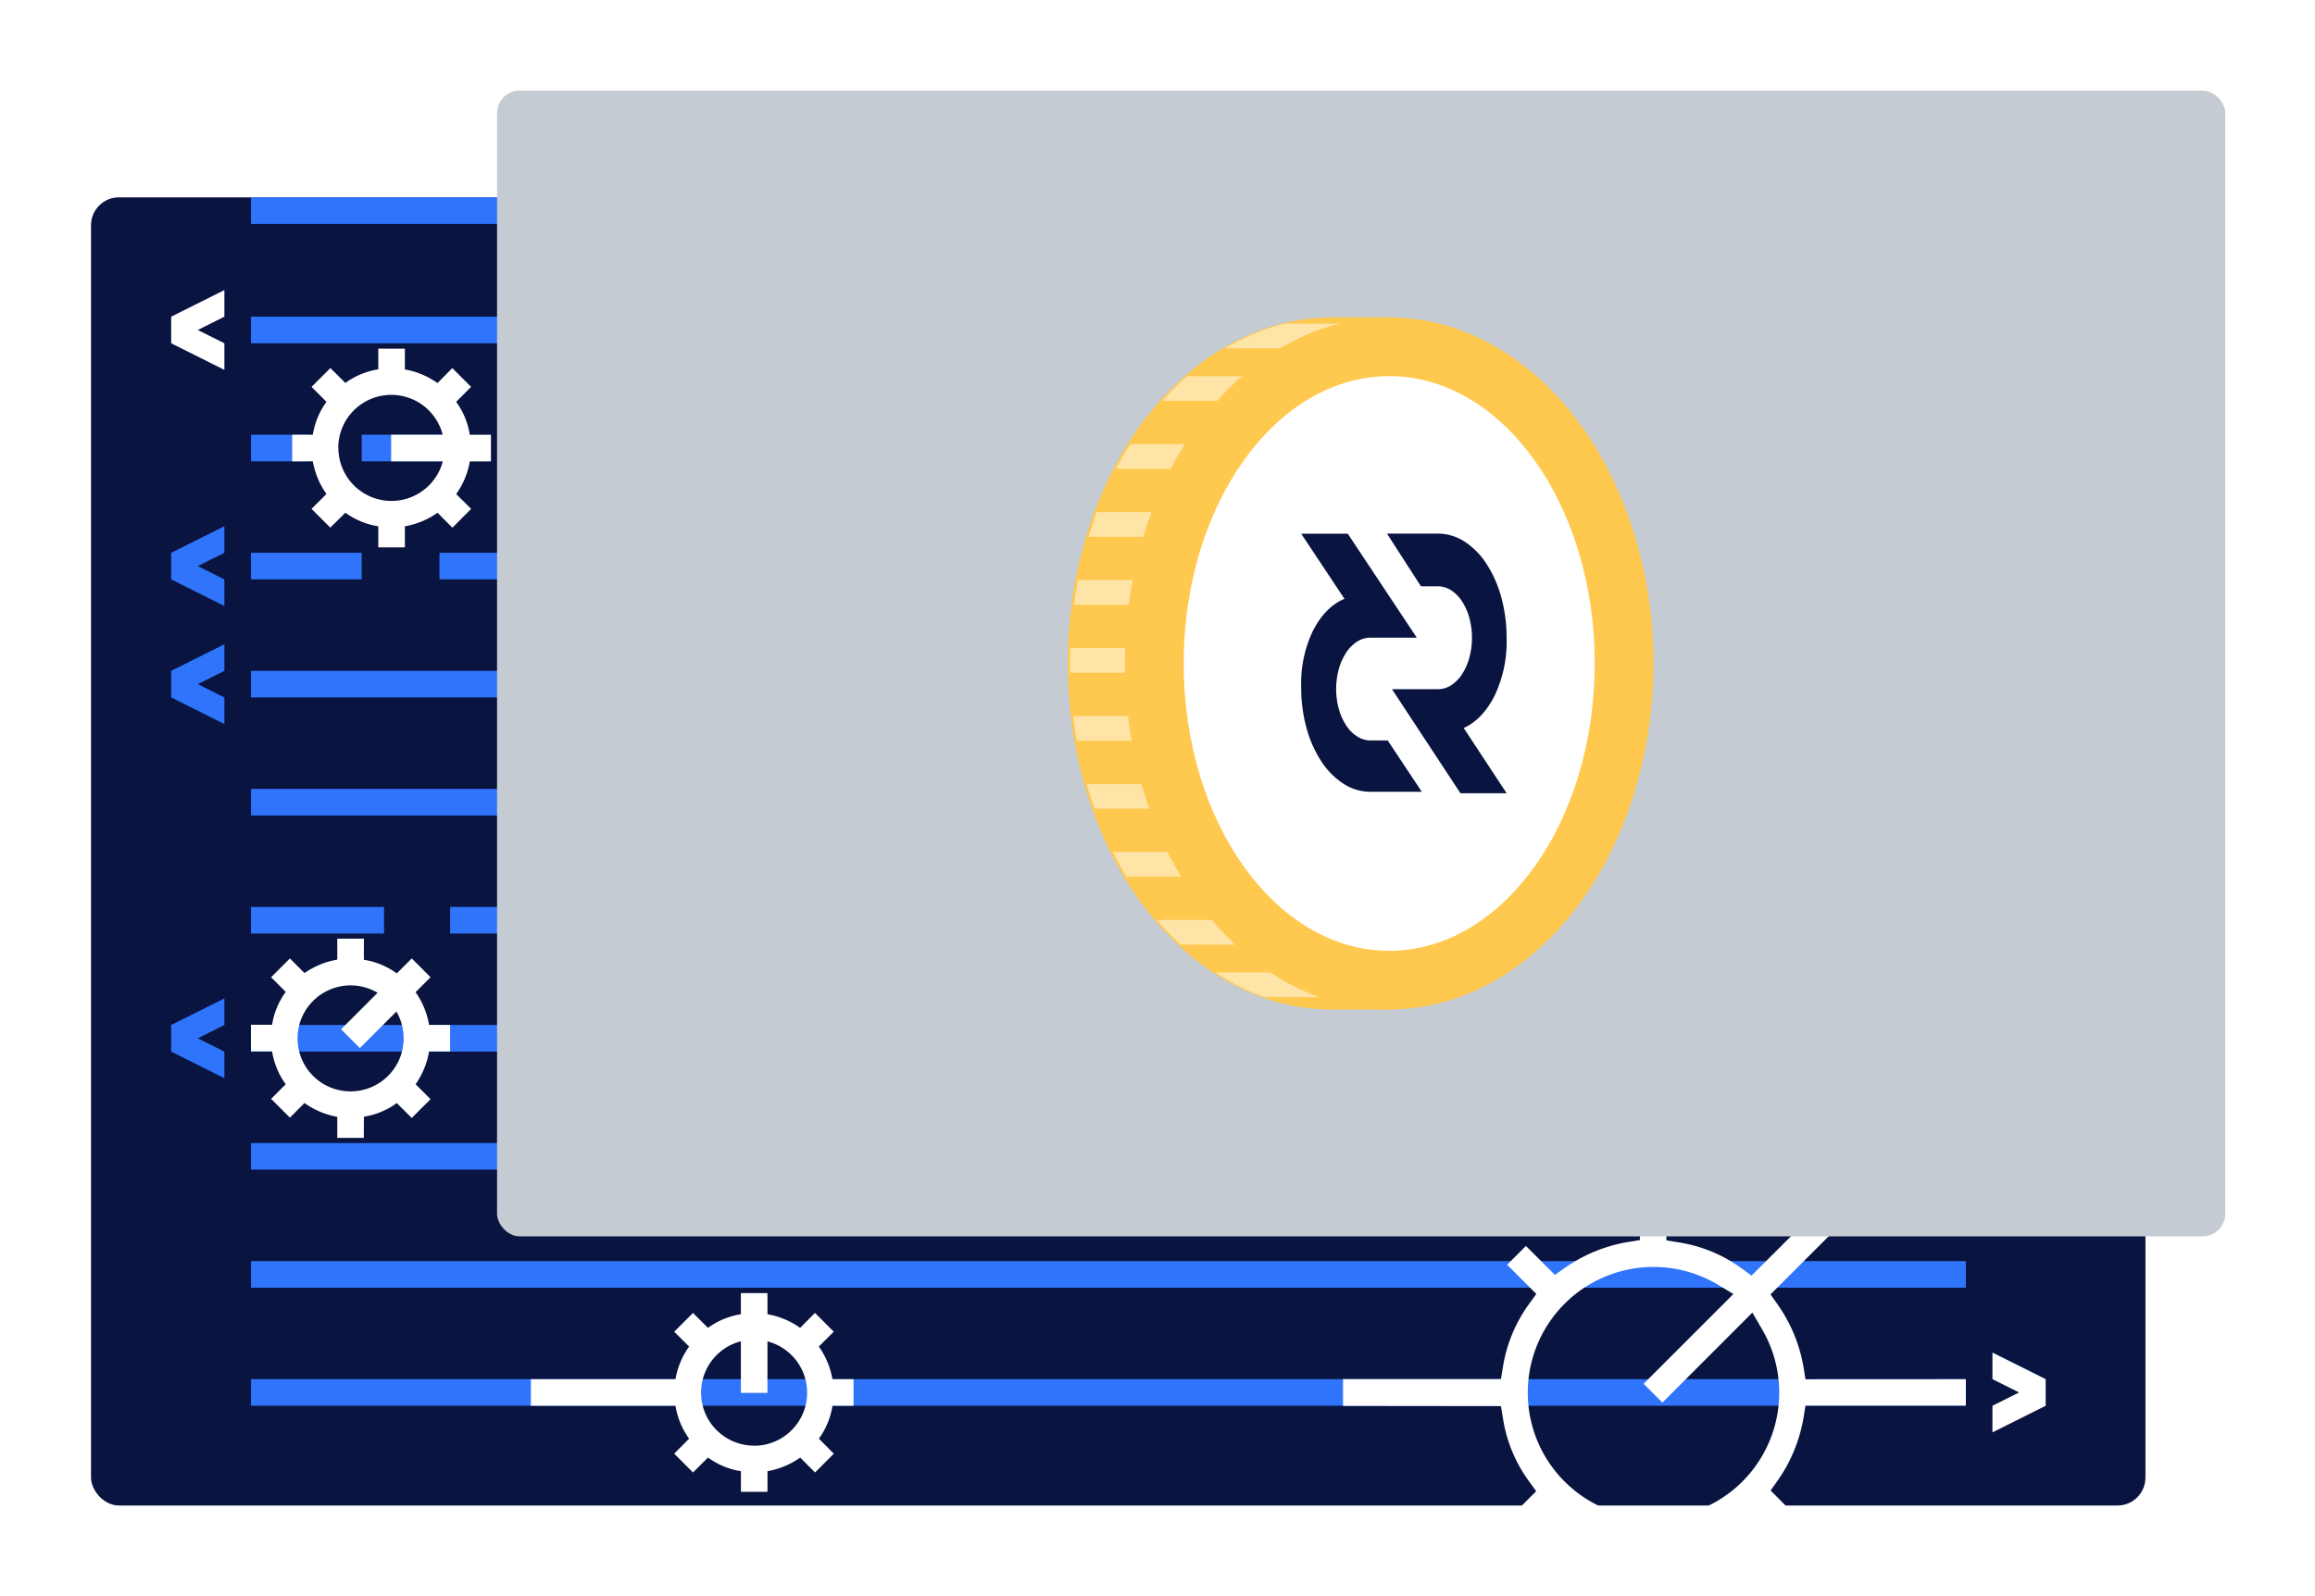<svg xmlns="http://www.w3.org/2000/svg" viewBox="0 0 1160 800"><defs><style>.cls-1{fill:#fff;}.cls-2{fill:#091440;}.cls-3{fill:#2f74fb;}.cls-4{fill:#c4cbd2;}.cls-5{fill:#ffc84e;}.cls-6{fill:#ffe4a7;}</style></defs><g id="Layer_2" data-name="Layer 2"><g id="s1_-_f4_-_voting" data-name="s1 - f4 - voting"><rect class="cls-1" width="1160" height="800"/><rect id="BG" class="cls-2" x="45.6" y="98.91" width="1029.44" height="655.67" rx="14"/><polygon class="cls-3" points="85.77 290.39 112.44 303.73 112.44 290.39 99.11 283.73 112.44 277.06 112.44 263.73 85.77 277.06 85.77 290.39"/><polygon class="cls-3" points="85.77 349.56 112.44 362.9 112.44 349.56 99.11 342.9 112.44 336.23 112.44 322.9 85.77 336.23 85.77 349.56"/><polygon class="cls-3" points="85.77 527.08 112.44 540.41 112.44 527.08 99.11 520.41 112.44 513.74 112.44 500.41 85.77 513.74 85.77 527.08"/><polygon class="cls-3" points="998.38 572.91 1011.72 579.58 998.38 586.25 998.38 599.58 1025.05 586.25 1025.05 572.91 998.38 559.58 998.38 572.91"/><polygon class="cls-1" points="998.38 691.25 1011.72 697.92 998.38 704.59 998.38 717.92 1025.05 704.59 1025.05 691.25 998.38 677.92 998.38 691.25"/><rect class="cls-3" x="125.77" y="513.74" width="859.28" height="13.33"/><rect class="cls-3" x="125.77" y="572.91" width="859.28" height="13.33"/><rect class="cls-3" x="125.77" y="632.08" width="859.28" height="13.33"/><rect class="cls-3" x="125.77" y="691.25" width="859.28" height="13.33"/><rect class="cls-3" x="125.77" y="395.4" width="781.41" height="13.33"/><rect class="cls-3" x="125.77" y="454.57" width="66.67" height="13.33"/><rect class="cls-3" x="225.55" y="454.57" width="66.67" height="13.33"/><rect class="cls-3" x="125.77" y="336.23" width="859.28" height="13.33"/><polygon class="cls-1" points="85.77 172.05 112.44 185.39 112.44 172.06 99.11 165.39 112.44 158.72 112.44 145.39 85.77 158.72 85.77 172.05"/><polygon class="cls-3" points="998.38 126.22 1011.72 132.88 998.38 139.55 998.38 152.88 1025.05 139.55 1025.05 126.22 998.38 112.88 998.38 126.22"/><rect class="cls-3" x="125.77" y="98.91" width="859.28" height="13.33"/><rect class="cls-3" x="125.77" y="158.72" width="859.28" height="13.33"/><rect class="cls-3" x="125.77" y="217.89" width="27.73" height="13.33"/><rect class="cls-3" x="181.24" y="217.89" width="49.54" height="13.33"/><rect class="cls-3" x="256.45" y="217.89" width="728.6" height="13.33"/><rect class="cls-3" x="125.77" y="277.06" width="55.47" height="13.33"/><rect class="cls-3" x="220.21" y="277.06" width="55.47" height="13.33"/><rect class="cls-3" x="321.31" y="277.06" width="55.47" height="13.33"/><path class="cls-1" d="M206.32,560.34l9.42-9.42-7.48-7.48A40.48,40.48,0,0,0,215,527l10.54,0v-13.3l-10.53,0a40.61,40.61,0,0,0-6.77-16.41l7.5-7.49-9.42-9.42-7.5,7.5a37.91,37.91,0,0,0-16.48-6.83l0-10.59H169l0,10.52a40.56,40.56,0,0,0-16.41,6.74l-7.33-7.33-9.42,9.42,7.33,7.33a38.12,38.12,0,0,0-6.83,16.49l-10.6,0v13.32l10.6,0a38.17,38.17,0,0,0,6.83,16.49l-7.32,7.31,9.42,9.42,7.31-7.32A40.65,40.65,0,0,0,169,559.78v10.55h13.3l.05-10.62a38,38,0,0,0,16.48-6.84Zm-49.47-21.11a26.58,26.58,0,0,1,32.36-41.64l-18.3,18.3,9.42,9.42,18.3-18.3a26.6,26.6,0,0,1-41.78,32.22Z"/><path class="cls-1" d="M189.56,274.36h13.32V263.79A40.43,40.43,0,0,0,219.24,257l7.45,7.48,9.4-9.42-7.49-7.42a40.36,40.36,0,0,0,6.82-16.38H246V217.9h-10.6a38.13,38.13,0,0,0-6.82-16.49l7.47-7.5-9.42-9.43L219.24,192a40.43,40.43,0,0,0-16.36-6.83V174.75H189.56v10.37a38.12,38.12,0,0,0-16.5,6.82l-7.51-7.47-9.43,9.42,7.47,7.52a38.15,38.15,0,0,0-6.84,16.49H146.41v13.32h10.34a40.51,40.51,0,0,0,6.83,16.38l-7.48,7.45,9.42,9.4,7.54-7.48a38.12,38.12,0,0,0,16.5,6.82ZM169.5,224.45a26.58,26.58,0,0,1,52.33-6.55H196v13.32h25.88a26.6,26.6,0,0,1-52.33-6.77Z"/><path class="cls-1" d="M427.7,704.58V691.26H417.13a40.47,40.47,0,0,0-6.83-16.37l7.48-7.44-9.42-9.4-7.42,7.48a40.5,40.5,0,0,0-16.38-6.82v-10.6H371.24v10.6a38.09,38.09,0,0,0-16.49,6.83l-7.5-7.47-9.43,9.41,7.47,7.41a40.47,40.47,0,0,0-6.83,16.37H266v13.32h72.48a38.17,38.17,0,0,0,6.82,16.5l-7.47,7.5,9.42,9.44,7.52-7.47a38.09,38.09,0,0,0,16.49,6.83v10.35h13.32V737.38a40.5,40.5,0,0,0,16.38-6.82l7.45,7.47,9.4-9.42-7.48-7.53a38.17,38.17,0,0,0,6.82-16.5Zm-49.91,20a26.58,26.58,0,0,1-6.55-52.32v25.88h13.32V672.31a26.59,26.59,0,0,1-6.77,52.32Z"/><path class="cls-1" d="M755.17,762l14.59-14.59-3.67-5.06a72.12,72.12,0,0,1-13-31.53l-1-6.08-79.12-.09V691.23l79.12,0,1-6.1a73.21,73.21,0,0,1,13.07-31.53l3.66-5.06-14.62-14.63,9.41-9.42L779.15,639l5-3.54a77.33,77.33,0,0,1,31.44-12.93l6.14-1-.09-20.94H835l0,21.1,6.1,1a72,72,0,0,1,31.52,13l5.05,3.66L944,573.12l9.41,9.42-66.25,66.24,3.55,5a77.34,77.34,0,0,1,13,31.44l1,6.13,80.32-.08v13.24l-80.33,0-1,6.12a77.2,77.2,0,0,1-12.94,31.43l-3.54,5L902.1,762l-9.42,9.42-14.94-14.94-5,3.66a73.19,73.19,0,0,1-31.53,13.08l-6.09,1,0,21.17H821.77l-.06-21-6.11-1a77.22,77.22,0,0,1-31.45-13l-5-3.54-14.53,14.53ZM860.51,643.73a63,63,0,1,0,22.35,22.38l-4.78-8.22L833,703l-9.42-9.42,45-45Z"/><rect id="BG-2" data-name="BG" class="cls-4" x="249.06" y="45.41" width="865.99" height="574.26" rx="11.34"/><path class="cls-5" d="M695.34,159.1V506H667.46c-73.12,0-132.4-77.66-132.4-173.45S594.34,159.1,667.46,159.1Z"/><path class="cls-6" d="M544.5,392.94c1.2,4.21,2.53,8.33,4,12.39H696.52V392.94Z"/><path class="cls-6" d="M557.62,427q3.18,6.39,6.77,12.39H696.52V427Z"/><path class="cls-6" d="M537.75,358.87c.49,4.19,1.13,8.3,1.84,12.39H696.52V358.87Z"/><path class="cls-6" d="M579.75,461.08a148.77,148.77,0,0,0,11.75,12.39h105V461.08Z"/><path class="cls-6" d="M696.52,499.79V487.4H609a114.55,114.55,0,0,0,24.55,12.39Z"/><path class="cls-6" d="M540.14,290.73c-.77,4.07-1.42,8.21-2,12.39H696.52V290.73Z"/><path class="cls-6" d="M536.39,324.8c-.09,2.57-.15,5.15-.15,7.74,0,1.56.06,3.1.09,4.65H696.52V324.8Z"/><path class="cls-6" d="M643.79,162.2A110.21,110.21,0,0,0,614,174.59h82.55V162.2Z"/><path class="cls-6" d="M594.85,188.53a143.09,143.09,0,0,0-12.37,12.38h114V188.53Z"/><path class="cls-6" d="M566.25,222.59q-3.75,6-7.08,12.39H696.52V222.59Z"/><path class="cls-6" d="M549.56,256.66c-1.5,4-2.86,8.18-4.13,12.39H696.52V256.66Z"/><ellipse class="cls-5" cx="696.11" cy="332.54" rx="132.4" ry="173.44"/><ellipse class="cls-1" cx="696.11" cy="332.54" rx="102.98" ry="144.02"/><path class="cls-2" d="M673.68,300.14,652,267.5h23.33l34.59,52.11H686.6a12.29,12.29,0,0,0-6.54,1.95,18.68,18.68,0,0,0-5.55,5.58,29.3,29.3,0,0,0-3.7,8.35,38,38,0,0,0,0,19.7,29.3,29.3,0,0,0,3.7,8.35,18.56,18.56,0,0,0,5.55,5.58,12.31,12.31,0,0,0,6.54,2h8.75l17.08,25.73H686.6a24.77,24.77,0,0,1-13.25-3.93,37.67,37.67,0,0,1-11.24-11.29,58.65,58.65,0,0,1-7.49-16.92,74.85,74.85,0,0,1-2.61-20,60.82,60.82,0,0,1,5.63-28c3.94-8.1,9.6-13.94,16-16.55Z"/><path class="cls-2" d="M733.45,364.91l21.49,32.67H731.8l-34.31-52.16h23.15a12,12,0,0,0,6.48-1.95,18.58,18.58,0,0,0,5.5-5.59,29.19,29.19,0,0,0,3.67-8.36,38.33,38.33,0,0,0,0-19.72,29.44,29.44,0,0,0-3.67-8.36,18.54,18.54,0,0,0-5.5-5.58,12,12,0,0,0-6.48-2H712l-17-26.4h25.63a24.47,24.47,0,0,1,13.14,3.94,37.44,37.44,0,0,1,11.14,11.3,59.36,59.36,0,0,1,7.43,16.94,76.29,76.29,0,0,1,2.59,20,63.26,63.26,0,0,1-5.63,28.24c-3.9,8.2-9.48,14.18-15.86,17Z"/></g></g></svg>